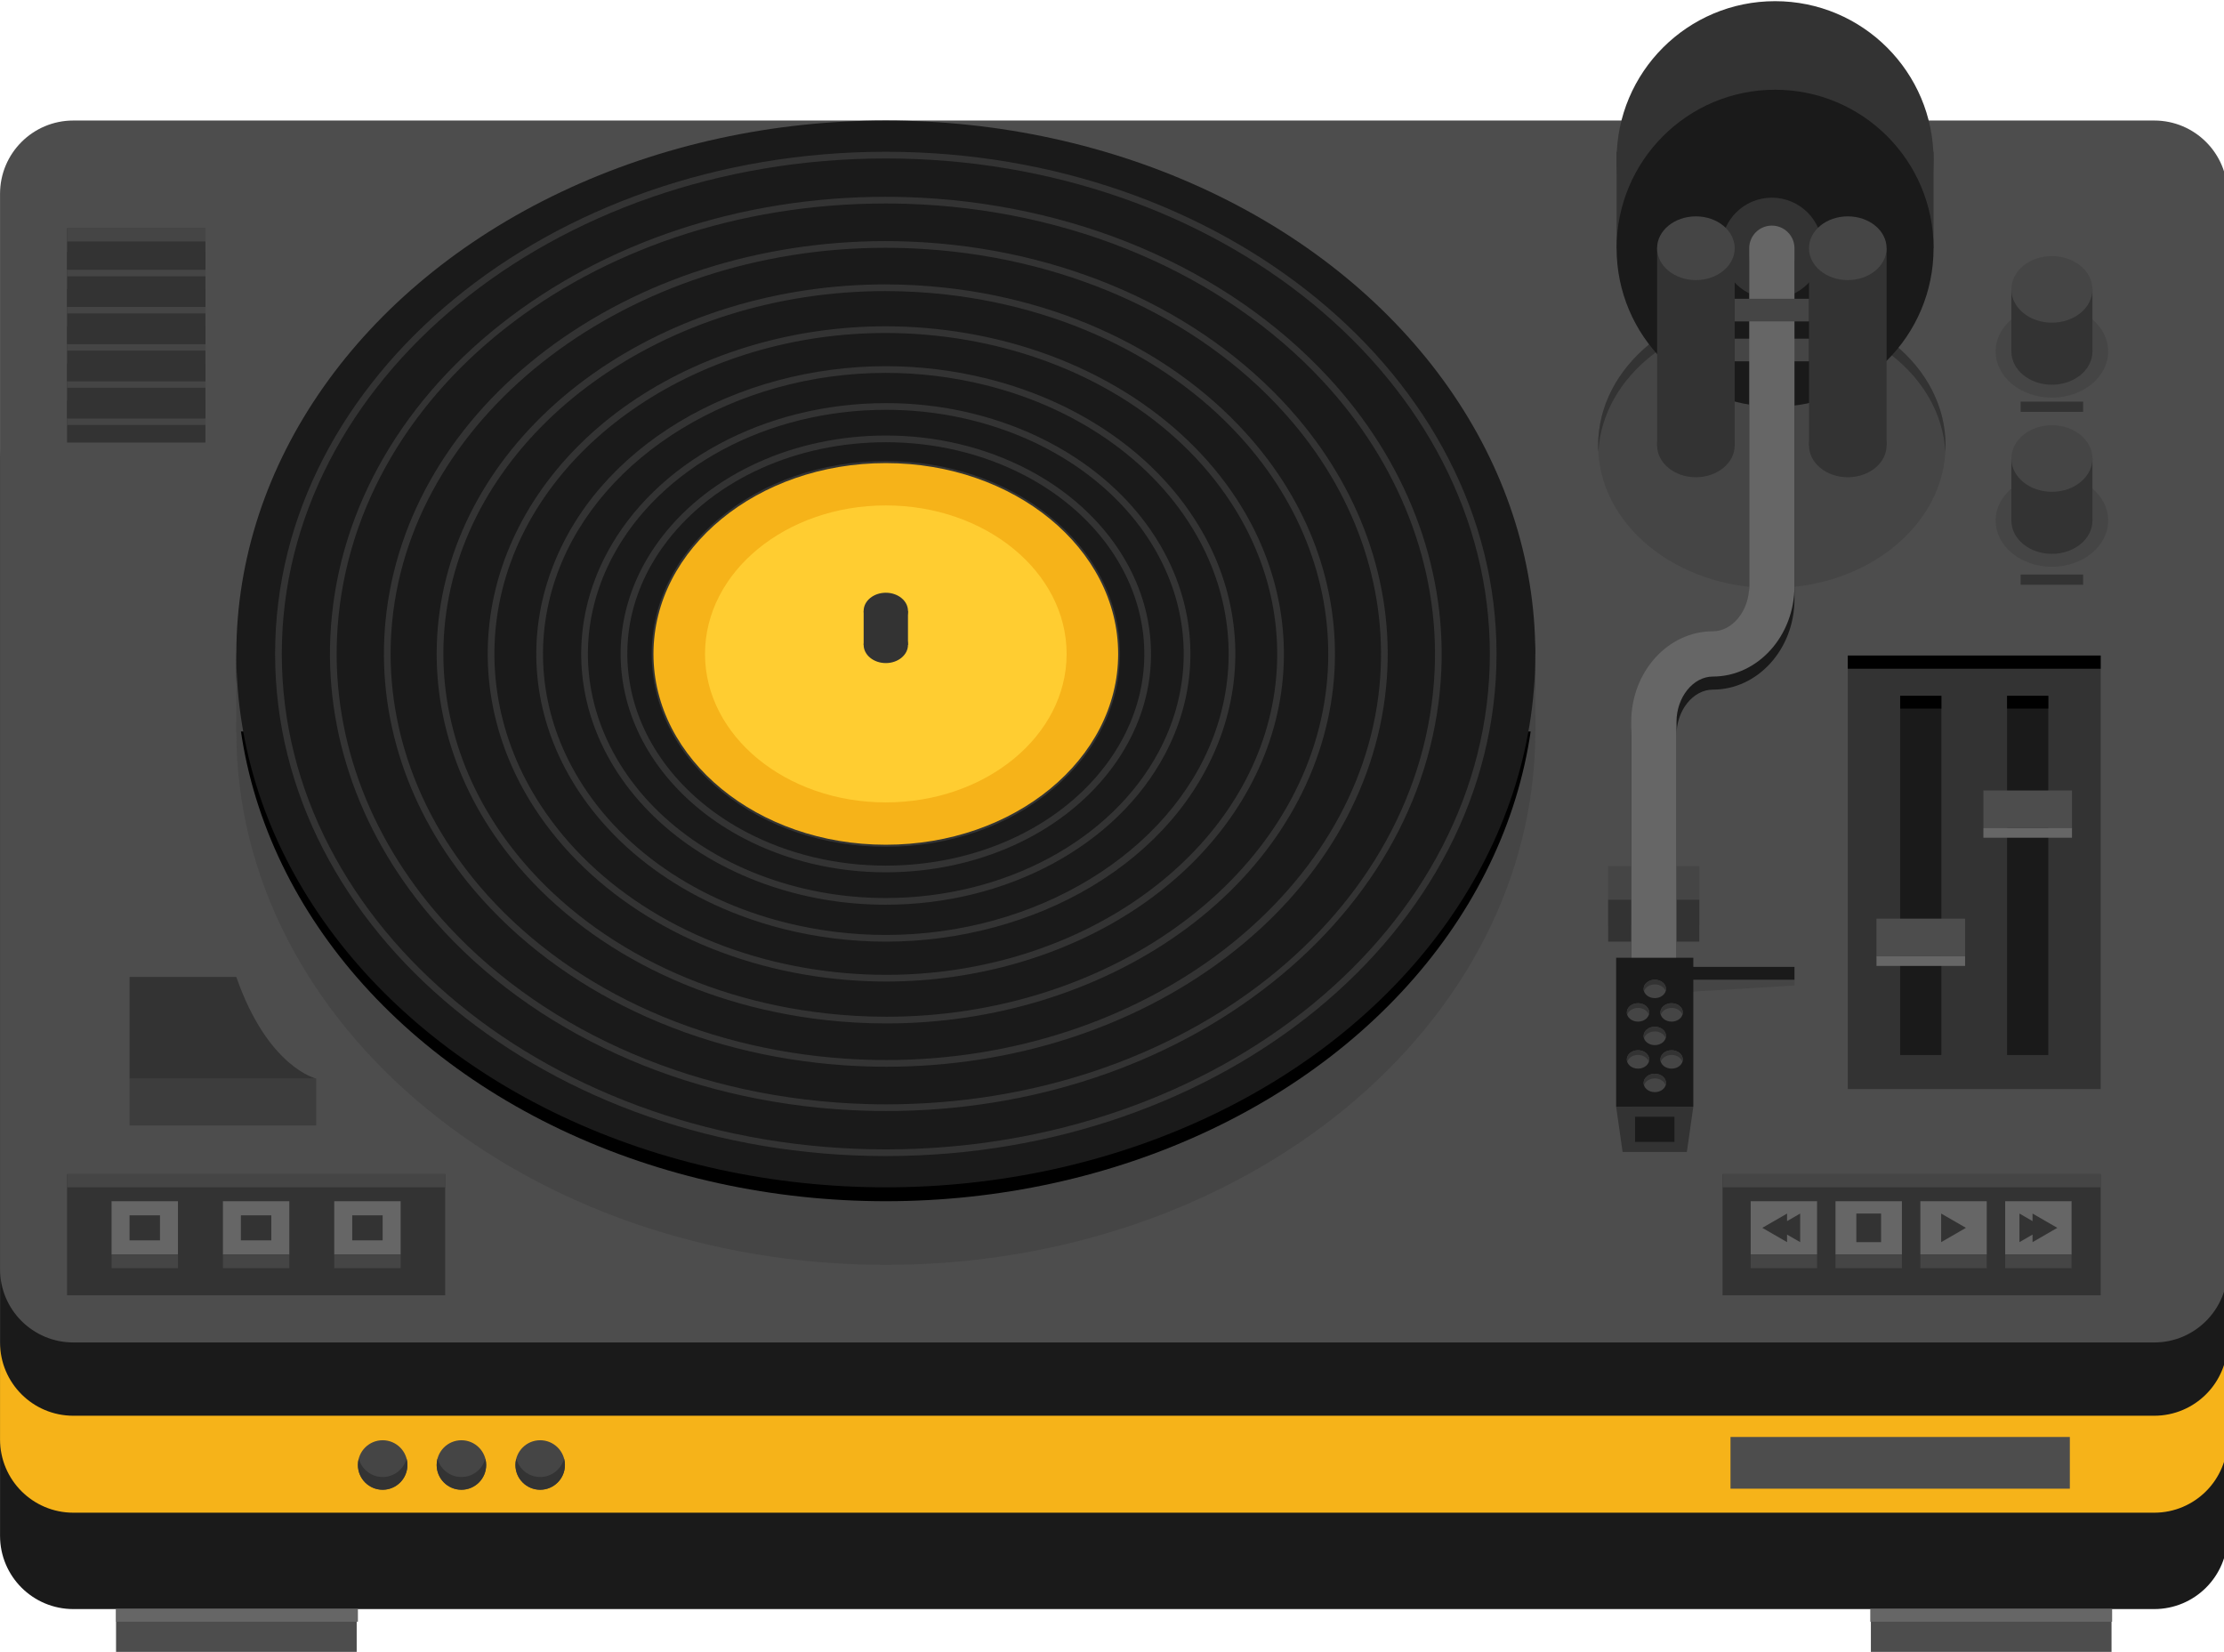 <?xml version="1.0" encoding="UTF-8" standalone="no"?>
<svg
   xmlns:dc="http://purl.org/dc/elements/1.1/"
   xmlns:cc="http://creativecommons.org/ns#"
   xmlns:rdf="http://www.w3.org/1999/02/22-rdf-syntax-ns#"
   xmlns:svg="http://www.w3.org/2000/svg"
   xmlns="http://www.w3.org/2000/svg"
   xmlns:sodipodi="http://sodipodi.sourceforge.net/DTD/sodipodi-0.dtd"
   xmlns:inkscape="http://www.inkscape.org/namespaces/inkscape"
   width="276.983mm"
   height="205.73mm"
   viewBox="0 0 276.983 205.73"
   version="1.1"
   id="svg8"
   inkscape:version="1.0.1 (3bc2e813f5, 2020-09-07)"
   sodipodi:docname="turntable2.svg">
  <defs
     id="defs2" />
  <sodipodi:namedview
     id="base"
     pagecolor="#ffffff"
     bordercolor="#666666"
     borderopacity="1.0"
     inkscape:pageopacity="0.0"
     inkscape:pageshadow="2"
     inkscape:zoom="0.35"
     inkscape:cx="697.71821"
     inkscape:cy="951.63816"
     inkscape:document-units="mm"
     inkscape:current-layer="layer1"
     inkscape:document-rotation="0"
     showgrid="false"
     fit-margin-top="0"
     fit-margin-left="0"
     fit-margin-right="0"
     fit-margin-bottom="0"
     inkscape:window-width="1346"
     inkscape:window-height="1040"
     inkscape:window-x="130"
     inkscape:window-y="0"
     inkscape:window-maximized="0" />
  <g
     inkscape:label="Layer 1"
     inkscape:groupmode="layer"
     id="layer1"
     transform="translate(78.771,103.621)">
    <g
       id="g1159"
       transform="matrix(0.265,0,0,0.265,-81.787,-196.315)">
	<g
   id="g1157">
		<path
   display="none"
   fill="#e6e6e6"
   d="m 1069.659,1118.03 c 0,19.438 -15.76,35.193 -35.195,35.193 H 35.193 C 15.757,1153.224 0,1137.468 0,1118.03 V 601.649 c 0,-19.438 15.757,-35.194 35.193,-35.194 h 999.27 c 19.436,0 35.195,15.756 35.195,35.194 v 516.381 z"
   id="path833" />

		<path
   display="none"
   fill="#dedede"
   d="m 1055.581,1105.903 c 0,18.926 -15.342,34.268 -34.268,34.268 H 48.345 c -18.926,0 -34.268,-15.342 -34.268,-34.268 V 603.115 c 0,-18.927 15.342,-34.269 34.268,-34.269 h 972.968 c 18.926,0 34.268,15.342 34.268,34.269 z"
   id="path835" />

		<path
   fill="#1a1a1a"
   d="m 1058.262,1071.558 c 0,19.021 -15.424,34.445 -34.444,34.445 H 45.841 c -19.022,0 -34.444,-15.424 -34.444,-34.445 V 566.181 c 0,-19.024 15.422,-34.444 34.444,-34.444 h 977.977 c 19.021,0 34.444,15.42 34.444,34.444 z"
   id="path837" />

		<path
   fill="#f6b319"
   d="M 1023.818,1015.14 H 45.841 c -19.022,0 -34.444,-15.42 -34.444,-34.441 v 45.566 c 0,19.021 15.422,34.441 34.444,34.441 h 977.977 c 19.021,0 34.444,-15.42 34.444,-34.441 v -45.566 c 0,19.021 -15.424,34.441 -34.444,34.441 z"
   id="path839" />

		<path
   fill="#4d4d4d"
   d="m 1058.262,946.253 c 0,19.021 -15.424,34.445 -34.444,34.445 H 45.841 c -19.022,0 -34.444,-15.424 -34.444,-34.445 V 440.875 c 0,-19.023 15.422,-34.444 34.444,-34.444 h 977.977 c 19.021,0 34.444,15.421 34.444,34.444 z"
   id="path841" />

		<path
   fill="#454545"
   d="m 122.448,693.567 c 0,-138.448 136.662,-250.683 305.241,-250.683 168.581,0 305.244,112.235 305.244,250.683 0,138.444 -136.663,250.674 -305.244,250.674 -168.579,0 -305.241,-112.23 -305.241,-250.674 z"
   id="path843" />

		<ellipse
   cx="427.691"
   cy="663.643"
   rx="305.242"
   ry="250.682"
   id="ellipse845" />

		<rect
   x="122.448"
   y="657.112"
   fill="#454545"
   width="610.485"
   height="36.455"
   id="rect847" />

		<ellipse
   fill="#1a1a1a"
   cx="427.691"
   cy="657.112"
   rx="305.242"
   ry="250.681"
   id="ellipse849" />

		<g
   id="g895">
			<g
   id="g853">
				<path
   fill="#333333"
   d="m 427.689,893.106 c -158.265,0 -287.021,-105.865 -287.021,-235.995 0,-130.13 128.756,-235.999 287.021,-235.999 158.266,0 287.024,105.869 287.024,235.999 0,130.13 -128.757,235.995 -287.024,235.995 z m 0,-468.846 c -156.528,0 -283.874,104.457 -283.874,232.852 0,128.395 127.346,232.85 283.874,232.85 156.53,0 283.875,-104.455 283.875,-232.85 0,-128.395 -127.345,-232.852 -283.875,-232.852 z"
   id="path851" />

			</g>

			<g
   id="g857">
				<path
   fill="#333333"
   d="m 427.858,871.94 c -3.201,0 -6.448,-0.047 -9.656,-0.146 -78.361,-2.34 -150.621,-33.104 -198.253,-84.4 C 183.36,747.983 164.42,698.938 166.62,649.29 c 2.48,-56.012 30.902,-108.241 80.028,-147.063 48.919,-38.657 113.154,-59.946 180.872,-59.946 3.2,0 6.449,0.048 9.656,0.144 78.363,2.341 150.623,33.105 198.251,84.402 36.592,39.411 55.533,88.457 53.332,138.107 -2.479,56.014 -30.901,108.241 -80.029,147.061 -48.919,38.656 -113.153,59.945 -180.872,59.945 z m -0.337,-426.513 c -139.471,0 -252.691,89.608 -257.758,204.001 -2.161,48.8 16.48,97.037 52.494,135.826 47.059,50.68 118.512,81.08 196.041,83.396 3.176,0.094 6.393,0.145 9.561,0.145 139.469,0 252.694,-89.607 257.761,-204 2.159,-48.802 -16.48,-97.04 -52.496,-135.828 -47.059,-50.684 -118.513,-81.082 -196.042,-83.397 -3.175,-0.094 -6.392,-0.143 -9.561,-0.143 z"
   id="path855" />

			</g>

			<g
   id="g861">
				<path
   fill="#333333"
   d="m 427.948,851.122 c -6.379,0 -12.852,-0.217 -19.242,-0.641 -70.479,-4.68 -134.115,-34.746 -174.593,-82.492 -31.194,-36.797 -45.946,-81.735 -41.536,-126.537 4.816,-48.941 31.688,-94.158 75.66,-127.313 43.653,-32.913 100.186,-51.039 159.194,-51.039 6.379,0 12.852,0.215 19.241,0.64 70.479,4.678 134.12,34.744 174.593,82.49 31.198,36.799 45.95,81.738 41.538,126.54 -4.817,48.941 -31.686,94.157 -75.659,127.311 -43.653,32.914 -100.188,51.041 -159.196,51.041 z m -0.517,-384.875 c -120.251,0 -222.035,77.096 -231.725,175.514 -4.324,43.947 10.168,88.052 40.807,124.195 39.931,47.098 102.768,76.762 172.401,81.385 6.321,0.418 12.726,0.633 19.034,0.633 120.253,0 222.038,-77.092 231.726,-175.512 4.324,-43.947 -10.167,-88.053 -40.809,-124.197 -39.93,-47.099 -102.767,-76.763 -172.401,-81.386 -6.32,-0.42 -12.725,-0.632 -19.033,-0.632 z"
   id="path859" />

			</g>

			<g
   id="g865">
				<path
   fill="#333333"
   d="m 427.954,830.772 c -9.551,0 -19.226,-0.543 -28.758,-1.607 -62.511,-7.004 -117.487,-36.318 -150.832,-80.426 -25.88,-34.232 -36.473,-75.125 -29.824,-115.142 6.959,-41.891 32.174,-80.171 71.004,-107.791 38.402,-27.315 87.368,-42.358 137.881,-42.358 9.551,0 19.227,0.542 28.758,1.61 62.512,7.003 117.487,36.316 150.835,80.425 25.879,34.232 36.471,75.124 29.822,115.143 -6.957,41.891 -32.172,80.172 -71.002,107.792 -38.401,27.311 -87.37,42.354 -137.884,42.354 z m -0.529,-344.178 c -103.346,0 -191.813,63.42 -205.781,147.52 -6.504,39.157 3.876,79.192 29.229,112.729 32.827,43.422 87.017,72.288 148.674,79.194 9.415,1.057 18.974,1.59 28.407,1.59 103.349,0 191.818,-63.416 205.783,-147.516 6.506,-39.159 -3.873,-79.192 -29.23,-112.732 -32.826,-43.422 -87.016,-72.287 -148.673,-79.195 -9.417,-1.055 -18.976,-1.59 -28.409,-1.59 z"
   id="path863" />

			</g>

			<g
   id="g869">
				<path
   fill="#333333"
   d="m 427.878,811.081 c -12.756,0 -25.611,-1.09 -38.211,-3.242 -54.434,-9.291 -100.714,-37.768 -126.975,-78.125 -20.661,-31.746 -27.115,-68.678 -18.178,-103.997 8.828,-34.875 32.246,-66.337 65.943,-88.596 33.175,-21.913 74.741,-33.981 117.043,-33.981 12.755,0 25.611,1.09 38.213,3.242 54.434,9.292 100.716,37.767 126.976,78.125 20.658,31.749 27.113,68.682 18.175,104 -8.829,34.875 -32.245,66.338 -65.944,88.596 -33.173,21.91 -74.739,33.978 -117.042,33.978 z m -0.377,-304.796 c -86.631,0 -162.305,50.552 -179.936,120.203 -8.721,34.458 -2.412,70.506 17.764,101.51 25.784,39.625 71.296,67.598 124.865,76.743 12.428,2.121 25.105,3.195 37.684,3.195 86.634,0 162.308,-50.553 179.937,-120.202 8.722,-34.458 2.412,-70.511 -17.764,-101.514 -25.783,-39.623 -71.297,-67.594 -124.867,-76.738 -12.427,-2.122 -25.105,-3.197 -37.683,-3.197 z"
   id="path867" />

			</g>

			<g
   id="g873">
				<path
   fill="#333333"
   d="m 427.75,792.333 c -16.077,0 -32.104,-1.961 -47.638,-5.83 -46.211,-11.504 -83.779,-39.014 -103.068,-75.475 -15.551,-29.395 -17.869,-62.5 -6.529,-93.222 10.457,-28.329 31.308,-52.496 60.297,-69.887 27.984,-16.785 62.367,-26.03 96.818,-26.03 16.077,0 32.105,1.961 47.637,5.828 46.213,11.505 83.781,39.014 103.07,75.475 15.551,29.394 17.871,62.504 6.529,93.225 -10.457,28.328 -31.307,52.494 -60.297,69.883 -27.986,16.785 -62.369,26.033 -96.819,26.033 z m -0.12,-267.299 c -70.371,0 -133.766,38.596 -154.164,93.86 -11.026,29.872 -8.768,62.071 6.359,90.661 18.871,35.674 55.702,62.608 101.046,73.895 15.286,3.807 31.058,5.738 46.879,5.738 70.372,0 133.766,-38.6 154.165,-93.86 11.028,-29.873 8.77,-62.073 -6.357,-90.665 -18.873,-35.673 -55.703,-62.606 -101.049,-73.895 -15.286,-3.804 -31.059,-5.734 -46.879,-5.734 z"
   id="path871" />

			</g>

			<g
   id="g877">
				<path
   fill="#333333"
   d="m 427.616,774.979 c -19.688,0 -38.897,-3.311 -57.096,-9.832 -37.834,-13.563 -66.719,-39.922 -79.246,-72.321 -10.545,-27.262 -8.67,-56.729 5.277,-82.968 22.803,-42.897 74.307,-70.616 131.213,-70.616 19.688,0 38.898,3.307 57.095,9.831 37.834,13.563 66.718,39.922 79.247,72.321 10.543,27.262 8.67,56.727 -5.275,82.967 -22.805,42.901 -74.309,70.618 -131.215,70.618 z m 0.149,-232.59 c -55.76,0 -106.172,27.062 -128.436,68.947 -13.512,25.421 -15.33,53.959 -5.12,80.358 12.198,31.545 40.399,57.236 77.374,70.493 17.855,6.402 36.707,9.646 56.033,9.646 55.76,0 106.172,-27.065 128.432,-68.946 13.513,-25.424 15.331,-53.96 5.125,-80.359 -12.2,-31.546 -40.403,-57.239 -77.377,-70.494 -17.855,-6.402 -36.707,-9.645 -56.031,-9.645 z"
   id="path875" />

			</g>

			<g
   id="g881">
				<path
   fill="#333333"
   d="m 427.573,759.747 c -23.607,0 -46.67,-5.531 -66.688,-15.999 -29.346,-15.34 -49.703,-40.309 -55.856,-68.504 -5.558,-25.48 0.698,-51.535 17.618,-73.363 23.012,-29.688 62.322,-47.409 105.16,-47.409 23.608,0 46.669,5.532 66.688,15.998 29.346,15.341 49.703,40.311 55.857,68.504 5.557,25.481 -0.697,51.536 -17.62,73.366 -23.01,29.684 -62.32,47.407 -105.159,47.407 z m 0.235,-202.128 c -41.871,0 -80.256,17.267 -102.674,46.189 -16.342,21.08 -22.387,46.211 -17.029,70.764 5.951,27.283 25.721,51.48 54.237,66.389 19.573,10.233 42.13,15.641 65.231,15.641 41.871,0 80.255,-17.268 102.674,-46.188 16.337,-21.082 22.388,-46.215 17.031,-70.769 -5.953,-27.282 -25.724,-51.479 -54.24,-66.386 -19.572,-10.233 -42.128,-15.64 -65.23,-15.64 z"
   id="path879" />

			</g>

			<g
   id="g885">
				<path
   fill="#333333"
   d="m 427.681,747.754 c -28.697,0 -55.862,-9.049 -76.487,-25.48 -21.257,-16.934 -33.163,-39.682 -33.526,-64.051 -0.362,-24.169 10.705,-47.014 31.156,-64.331 20.891,-17.687 48.904,-27.426 78.878,-27.426 28.697,0 55.86,9.048 76.485,25.479 21.257,16.933 33.164,39.681 33.527,64.051 0.361,24.169 -10.703,47.017 -31.158,64.332 -20.89,17.686 -48.903,27.426 -78.875,27.426 z m 0.02,-178.144 c -29.229,0 -56.522,9.478 -76.845,26.682 -19.721,16.696 -30.391,38.674 -30.044,61.882 0.349,23.412 11.834,45.303 32.341,61.639 20.069,15.99 46.539,24.795 74.527,24.795 29.229,0 56.521,-9.475 76.841,-26.68 19.724,-16.697 30.393,-38.672 30.047,-61.883 -0.35,-23.412 -11.833,-45.302 -32.341,-61.639 -20.072,-15.988 -46.538,-24.796 -74.526,-24.796 z"
   id="path883" />

			</g>

			<g
   id="g889">
				<path
   fill="#333333"
   d="m 427.786,740.454 c -35.518,0 -67.785,-14.873 -86.314,-39.783 -13.283,-17.855 -17.91,-39.004 -13.031,-59.55 5.443,-22.93 22.444,-43.045 46.643,-55.186 15.868,-7.961 34.027,-12.168 52.513,-12.168 35.517,0 67.784,14.872 86.313,39.782 13.283,17.856 17.911,39.004 13.033,59.549 -5.446,22.934 -22.449,43.047 -46.648,55.189 -15.866,7.96 -34.023,12.167 -52.509,12.167 z m -0.19,-163.542 c -17.999,0 -35.67,4.093 -51.103,11.835 -23.365,11.723 -39.764,31.076 -44.994,53.1 -4.658,19.626 -0.221,39.849 12.498,56.947 17.938,24.117 49.261,38.516 83.789,38.516 17.998,0 35.668,-4.092 51.099,-11.834 23.366,-11.723 39.767,-31.078 44.997,-53.102 4.659,-19.625 0.221,-39.851 -12.497,-56.947 -17.939,-24.115 -49.261,-38.515 -83.789,-38.515 z"
   id="path887" />

			</g>

			<g
   id="g893">
				<path
   fill="#333333"
   d="m 427.634,739.102 c -44.563,0 -83.971,-24.746 -95.831,-60.182 -6.266,-18.717 -4.264,-38.71 5.641,-56.293 12.354,-21.94 35.664,-38.189 63.948,-44.573 8.627,-1.947 17.494,-2.936 26.354,-2.936 44.566,0 83.973,24.749 95.833,60.181 6.265,18.72 4.264,38.709 -5.637,56.295 -12.356,21.939 -35.667,38.186 -63.956,44.572 -8.627,1.948 -17.492,2.936 -26.352,2.936 z m 0.111,-160.837 c -8.627,0 -17.259,0.962 -25.657,2.856 -27.422,6.191 -49.983,21.882 -61.905,43.049 -9.461,16.799 -11.377,35.889 -5.397,53.754 11.438,34.168 49.618,58.031 92.849,58.031 8.626,0 17.26,-0.961 25.66,-2.857 27.422,-6.191 49.984,-21.881 61.904,-43.049 9.461,-16.799 11.376,-35.887 5.396,-53.75 -11.438,-34.17 -49.617,-58.034 -92.85,-58.034 z"
   id="path891" />

			</g>

		</g>

		<ellipse
   fill="#f6b319"
   cx="427.69"
   cy="657.11"
   rx="109.197"
   ry="89.678"
   id="ellipse897" />

		<path
   fill="#ffcd31"
   d="m 342.718,657.11 c 0,-38.542 38.045,-69.785 84.972,-69.785 46.931,0 84.976,31.242 84.976,69.785 0,38.541 -38.045,69.783 -84.976,69.783 -46.927,0 -84.972,-31.242 -84.972,-69.783 z"
   id="path899" />

		<ellipse
   fill="#333333"
   cx="427.691"
   cy="652.861"
   rx="10.417"
   ry="8.555"
   id="ellipse901" />

		<rect
   x="417.274"
   y="636.91"
   fill="#333333"
   width="20.833"
   height="15.951"
   id="rect903" />

		<ellipse
   fill="#454545"
   cx="975.72"
   cy="594.441"
   rx="26.438"
   ry="21.713"
   id="ellipse905" />

		<ellipse
   fill="#333333"
   cx="427.691"
   cy="636.91"
   rx="10.417"
   ry="8.554"
   id="ellipse907" />

		<ellipse
   fill="#333333"
   cx="975.718"
   cy="594.441"
   rx="19.05"
   ry="15.644"
   id="ellipse909" />

		<rect
   x="956.668"
   y="565.277"
   fill="#333333"
   width="38.1"
   height="29.164"
   id="rect911" />

		<path
   fill="#454545"
   d="m 956.668,565.277 c 0,-8.642 8.529,-15.646 19.053,-15.646 10.521,0 19.047,7.005 19.047,15.646 0,8.638 -8.525,15.644 -19.047,15.644 -10.523,0 -19.053,-7.006 -19.053,-15.644 z"
   id="path913" />

		<ellipse
   fill="#454545"
   cx="975.72"
   cy="514.954"
   rx="26.438"
   ry="21.712"
   id="ellipse915" />

		<path
   fill="#454545"
   d="m 762.461,559.101 c 0,-37.03 36.549,-67.044 81.639,-67.044 45.092,0 81.637,30.014 81.637,67.044 0,37.026 -36.545,67.044 -81.637,67.044 -45.09,0 -81.639,-30.018 -81.639,-67.044 z"
   id="path917" />

		<path
   fill="#333333"
   d="m 844.1,498.232 c 43.83,0 79.574,28.36 81.541,63.957 0.057,-1.023 0.096,-2.053 0.096,-3.088 0,-37.03 -36.545,-67.044 -81.637,-67.044 -45.09,0 -81.639,30.014 -81.639,67.044 0,1.035 0.041,2.064 0.096,3.088 1.965,-35.597 37.715,-63.957 81.543,-63.957 z"
   id="path919" />

		<ellipse
   fill="#333333"
   cx="808.405"
   cy="559.101"
   rx="18.239"
   ry="14.977"
   id="ellipse921" />

		<ellipse
   fill="#333333"
   cx="879.793"
   cy="559.101"
   rx="18.238"
   ry="14.977"
   id="ellipse923" />

		<ellipse
   fill="#333333"
   cx="975.718"
   cy="514.954"
   rx="19.05"
   ry="15.645"
   id="ellipse925" />

		<rect
   x="956.668"
   y="485.789"
   fill="#333333"
   width="38.1"
   height="29.166"
   id="rect927" />

		<ellipse
   fill="#454545"
   cx="975.718"
   cy="485.789"
   rx="19.05"
   ry="15.645"
   id="ellipse929" />

		<circle
   fill="#333333"
   cx="845.619"
   cy="424.824"
   r="74.485"
   id="circle931" />

		<rect
   x="771.133"
   y="421.113"
   fill="#333333"
   width="148.971"
   height="45.336"
   id="rect933" />

		<circle
   fill="#1a1a1a"
   cx="845.619"
   cy="466.449"
   r="74.485"
   id="circle935" />

		<circle
   fill="#333333"
   cx="844.099"
   cy="466.449"
   r="23.755"
   id="circle937" />

		<rect
   x="790.18"
   y="466.449"
   fill="#333333"
   width="36.453"
   height="92.651"
   id="rect939" />

		<rect
   x="861.567"
   y="466.449"
   fill="#333333"
   width="36.453"
   height="92.651"
   id="rect941" />

		<rect
   x="767.173"
   y="756.804"
   fill="#454545"
   width="10.935"
   height="28.059"
   id="rect943" />

		<rect
   x="799.069"
   y="756.804"
   fill="#454545"
   width="10.934"
   height="28.059"
   id="rect945" />

		<rect
   x="767.173"
   y="772.64"
   fill="#333333"
   width="10.935"
   height="19.693"
   id="rect947" />

		<rect
   x="799.069"
   y="772.64"
   fill="#333333"
   width="10.934"
   height="19.693"
   id="rect949" />

		<g
   id="g953">
			<path
   fill="#1a1a1a"
   d="m 788.661,888.716 c -5.873,0 -10.633,-4.758 -10.633,-10.631 V 695.153 c 0,-23.451 17.203,-42.528 38.352,-42.528 9.264,0 17.088,-9.739 17.088,-21.266 V 472.593 c 0,-5.873 4.758,-10.632 10.633,-10.632 5.869,0 10.633,4.76 10.633,10.632 v 158.766 c 0,23.451 -17.207,42.53 -38.354,42.53 -9.262,0 -17.086,9.736 -17.086,21.264 v 182.932 c -10e-4,5.873 -4.764,10.631 -10.633,10.631 z"
   id="path951" />

		</g>

		<rect
   x="826.633"
   y="508.956"
   fill="#454545"
   width="34.934"
   height="10.632"
   id="rect955" />

		<polygon
   fill="#454545"
   points="804.903,809.921 854.733,809.921 854.733,812.938 804.903,815.952 "
   id="polygon957" />

		<g
   id="g961">
			<path
   fill="#666666"
   d="m 788.661,882.571 c -5.873,0 -10.633,-4.756 -10.633,-10.631 V 689.01 c 0,-23.451 17.203,-42.529 38.352,-42.529 9.264,0 17.088,-9.74 17.088,-21.265 V 466.449 c 0,-5.873 4.758,-10.632 10.633,-10.632 5.869,0 10.633,4.76 10.633,10.632 v 158.768 c 0,23.45 -17.207,42.528 -38.354,42.528 -9.262,0 -17.086,9.736 -17.086,21.266 v 182.93 c -10e-4,5.874 -4.764,10.63 -10.633,10.63 z"
   id="path959" />

		</g>

		<rect
   x="826.633"
   y="490.205"
   fill="#454545"
   width="34.934"
   height="10.632"
   id="rect963" />

		<rect
   x="770.92"
   y="799.909"
   fill="#1a1a1a"
   width="36.275"
   height="69.967"
   id="rect965" />

		<polygon
   fill="#333333"
   points="770.92,869.876 807.196,869.876 804.159,891.196 773.958,891.196 "
   id="polygon967" />

		<g
   id="g981">
			<g
   id="g973">
				<ellipse
   fill="#454545"
   cx="796.99"
   cy="825.597"
   rx="5.263"
   ry="4.322"
   id="ellipse969" />

				<path
   fill="#333333"
   d="m 796.991,823.476 c 2.441,0 4.488,1.367 5.082,3.221 0.115,-0.354 0.18,-0.721 0.18,-1.1 0,-2.389 -2.355,-4.322 -5.262,-4.322 -2.907,0 -5.264,1.934 -5.264,4.322 0,0.379 0.068,0.746 0.182,1.1 0.591,-1.854 2.639,-3.221 5.082,-3.221 z"
   id="path971" />

			</g>

			<g
   id="g979">
				<ellipse
   fill="#454545"
   cx="781.207"
   cy="825.597"
   rx="5.263"
   ry="4.322"
   id="ellipse975" />

				<path
   fill="#333333"
   d="m 781.206,823.476 c 2.441,0 4.49,1.367 5.084,3.221 0.111,-0.354 0.18,-0.721 0.18,-1.1 0,-2.389 -2.357,-4.322 -5.264,-4.322 -2.904,0 -5.262,1.934 -5.262,4.322 0,0.379 0.066,0.746 0.18,1.1 0.593,-1.854 2.64,-3.221 5.082,-3.221 z"
   id="path977" />

			</g>

		</g>

		<g
   id="g987">
			<ellipse
   fill="#454545"
   cx="789.098"
   cy="814.55"
   rx="5.262"
   ry="4.322"
   id="ellipse983" />

			<path
   fill="#333333"
   d="m 789.098,812.429 c 2.443,0 4.49,1.367 5.082,3.221 0.113,-0.354 0.18,-0.721 0.18,-1.1 0,-2.389 -2.355,-4.322 -5.262,-4.322 -2.907,0 -5.262,1.934 -5.262,4.322 0,0.379 0.065,0.746 0.178,1.1 0.594,-1.854 2.645,-3.221 5.084,-3.221 z"
   id="path985" />

		</g>

		<g
   id="g993">
			<path
   fill="#454545"
   d="m 783.836,858.739 c 0,-2.387 2.355,-4.318 5.262,-4.318 2.907,0 5.262,1.932 5.262,4.318 0,2.389 -2.355,4.322 -5.262,4.322 -2.907,0 -5.262,-1.933 -5.262,-4.322 z"
   id="path989" />

			<path
   fill="#333333"
   d="m 789.098,856.62 c 2.443,0 4.49,1.369 5.082,3.221 0.113,-0.352 0.18,-0.719 0.18,-1.102 0,-2.387 -2.355,-4.318 -5.262,-4.318 -2.907,0 -5.262,1.932 -5.262,4.318 0,0.383 0.065,0.75 0.178,1.102 0.594,-1.852 2.645,-3.221 5.084,-3.221 z"
   id="path991" />

		</g>

		<g
   id="g1007">
			<g
   id="g999">
				<path
   fill="#454545"
   d="m 791.727,847.69 c 0,-2.385 2.357,-4.318 5.264,-4.318 2.907,0 5.262,1.934 5.262,4.318 0,2.389 -2.355,4.324 -5.262,4.324 -2.907,0 -5.264,-1.935 -5.264,-4.324 z"
   id="path995" />

				<path
   fill="#333333"
   d="m 796.991,845.573 c 2.441,0 4.488,1.367 5.082,3.219 0.115,-0.35 0.18,-0.717 0.18,-1.102 0,-2.385 -2.355,-4.318 -5.262,-4.318 -2.907,0 -5.264,1.934 -5.264,4.318 0,0.385 0.068,0.752 0.182,1.102 0.591,-1.852 2.639,-3.219 5.082,-3.219 z"
   id="path997" />

			</g>

			<g
   id="g1005">
				<path
   fill="#454545"
   d="m 775.944,847.69 c 0,-2.385 2.357,-4.318 5.262,-4.318 2.906,0 5.264,1.934 5.264,4.318 0,2.389 -2.357,4.324 -5.264,4.324 -2.905,10e-4 -5.262,-1.935 -5.262,-4.324 z"
   id="path1001" />

				<path
   fill="#333333"
   d="m 781.206,845.573 c 2.441,0 4.49,1.367 5.084,3.219 0.111,-0.35 0.18,-0.717 0.18,-1.102 0,-2.385 -2.357,-4.318 -5.264,-4.318 -2.904,0 -5.262,1.934 -5.262,4.318 0,0.385 0.066,0.752 0.18,1.102 0.593,-1.852 2.64,-3.219 5.082,-3.219 z"
   id="path1003" />

			</g>

		</g>

		<g
   id="g1013">
			<path
   fill="#454545"
   d="m 783.836,836.644 c 0,-2.385 2.355,-4.318 5.262,-4.318 2.907,0 5.262,1.934 5.262,4.318 0,2.389 -2.355,4.324 -5.262,4.324 -2.907,0 -5.262,-1.936 -5.262,-4.324 z"
   id="path1009" />

			<path
   fill="#333333"
   d="m 789.098,834.526 c 2.443,0 4.49,1.367 5.082,3.219 0.113,-0.352 0.18,-0.719 0.18,-1.102 0,-2.385 -2.355,-4.318 -5.262,-4.318 -2.907,0 -5.262,1.934 -5.262,4.318 0,0.383 0.065,0.75 0.178,1.102 0.594,-1.851 2.645,-3.219 5.084,-3.219 z"
   id="path1011" />

		</g>

		<rect
   x="804.903"
   y="804.198"
   fill="#1a1a1a"
   width="49.83"
   height="6.029"
   id="rect1015" />

		<rect
   x="42.889"
   y="901.587"
   fill="#333333"
   width="177.708"
   height="56.959"
   id="rect1017" />

		<rect
   x="42.889"
   y="901.587"
   fill="#454545"
   width="177.708"
   height="6.201"
   id="rect1019" />

		<rect
   x="63.819"
   y="914.321"
   fill="#666666"
   width="31.197"
   height="25.033"
   id="rect1021" />

		<rect
   x="63.819"
   y="939.354"
   fill="#454545"
   width="31.197"
   height="6.459"
   id="rect1023" />

		<rect
   x="116.144"
   y="914.321"
   fill="#666666"
   width="31.199"
   height="25.033"
   id="rect1025" />

		<rect
   x="116.144"
   y="939.354"
   fill="#454545"
   width="31.199"
   height="6.459"
   id="rect1027" />

		<rect
   x="168.47"
   y="914.321"
   fill="#666666"
   width="31.199"
   height="25.033"
   id="rect1029" />

		<rect
   x="168.47"
   y="939.354"
   fill="#454545"
   width="31.199"
   height="6.459"
   id="rect1031" />

		<rect
   x="820.936"
   y="901.587"
   fill="#333333"
   width="177.709"
   height="56.959"
   id="rect1033" />

		<rect
   x="820.936"
   y="901.587"
   fill="#454545"
   width="177.709"
   height="6.201"
   id="rect1035" />

		<rect
   x="879.793"
   y="657.872"
   fill="#333333"
   width="118.852"
   height="203.754"
   id="rect1037" />

		<rect
   x="879.793"
   y="657.872"
   width="118.852"
   height="6.201"
   id="rect1039" />

		<rect
   x="834.153"
   y="914.321"
   fill="#666666"
   width="31.199"
   height="25.033"
   id="rect1041" />

		<rect
   x="834.153"
   y="939.354"
   fill="#454545"
   width="31.199"
   height="6.459"
   id="rect1043" />

		<rect
   x="874.024"
   y="914.321"
   fill="#666666"
   width="31.199"
   height="25.033"
   id="rect1045" />

		<rect
   x="874.024"
   y="939.354"
   fill="#454545"
   width="31.199"
   height="6.459"
   id="rect1047" />

		<rect
   x="913.893"
   y="914.321"
   fill="#666666"
   width="31.199"
   height="25.033"
   id="rect1049" />

		<rect
   x="913.893"
   y="939.354"
   fill="#454545"
   width="31.199"
   height="6.459"
   id="rect1051" />

		<rect
   x="953.764"
   y="914.321"
   fill="#666666"
   width="31.199"
   height="25.033"
   id="rect1053" />

		<rect
   x="953.764"
   y="939.354"
   fill="#454545"
   width="31.199"
   height="6.459"
   id="rect1055" />

		<rect
   x="72.267"
   y="856.694"
   fill="#3d3d3d"
   width="87.754"
   height="22.045"
   id="rect1057" />

		<path
   fill="#333333"
   d="M 122.448,808.937 H 72.267 v 47.758 h 87.754 c 0,-0.001 -22.739,-5.118 -37.573,-47.758 z"
   id="path1059" />

		<rect
   x="904.411"
   y="676.793"
   fill="#1a1a1a"
   width="19.365"
   height="168.819"
   id="rect1061" />

		<rect
   x="893.274"
   y="781.53"
   fill="#4d4d4d"
   width="41.643"
   height="17.658"
   id="rect1063" />

		<rect
   x="893.274"
   y="799.188"
   fill="#666666"
   width="41.643"
   height="4.557"
   id="rect1065" />

		<rect
   x="954.657"
   y="676.793"
   fill="#1a1a1a"
   width="19.367"
   height="168.819"
   id="rect1067" />

		<rect
   x="943.522"
   y="721.282"
   fill="#4d4d4d"
   width="41.641"
   height="17.658"
   id="rect1069" />

		<rect
   x="943.522"
   y="738.94"
   fill="#666666"
   width="41.641"
   height="4.555"
   id="rect1071" />

		<rect
   x="904.411"
   y="676.793"
   width="19.365"
   height="6.01"
   id="rect1073" />

		<rect
   x="954.661"
   y="676.793"
   width="19.365"
   height="6.01"
   id="rect1075" />

		<g
   id="g1101">
			<rect
   x="42.889"
   y="457.091"
   fill="#333333"
   width="65.06"
   height="100.693"
   id="rect1077" />

			<rect
   x="42.889"
   y="457.091"
   fill="#454545"
   width="65.06"
   height="6.201"
   id="rect1079" />

			<rect
   x="42.889"
   y="476.523"
   fill="#454545"
   width="65.06"
   height="3.101"
   id="rect1081" />

			<rect
   x="42.889"
   y="468.169"
   fill="#333333"
   width="65.06"
   height="8.354"
   id="rect1083" />

			<rect
   x="42.889"
   y="493.99"
   fill="#454545"
   width="65.06"
   height="3.101"
   id="rect1085" />

			<rect
   x="42.889"
   y="485.636"
   fill="#333333"
   width="65.06"
   height="8.354"
   id="rect1087" />

			<rect
   x="42.889"
   y="511.458"
   fill="#454545"
   width="65.06"
   height="3.1"
   id="rect1089" />

			<rect
   x="42.889"
   y="503.104"
   fill="#333333"
   width="65.06"
   height="8.354"
   id="rect1091" />

			<rect
   x="42.889"
   y="528.924"
   fill="#454545"
   width="65.06"
   height="3.101"
   id="rect1093" />

			<rect
   x="42.889"
   y="520.57"
   fill="#333333"
   width="65.06"
   height="8.354"
   id="rect1095" />

			<rect
   x="42.889"
   y="546.392"
   fill="#454545"
   width="65.06"
   height="3.1"
   id="rect1097" />

			<rect
   x="42.889"
   y="538.038"
   fill="#333333"
   width="65.06"
   height="8.354"
   id="rect1099" />

		</g>

		<rect
   x="779.799"
   y="874.628"
   fill="#1a1a1a"
   width="18.518"
   height="11.818"
   id="rect1103" />

		<rect
   x="961.036"
   y="538.529"
   fill="#333333"
   width="29.366"
   height="4.81"
   id="rect1105" />

		<rect
   x="961.036"
   y="619.791"
   fill="#333333"
   width="29.366"
   height="4.809"
   id="rect1107" />

		<polygon
   fill="#333333"
   points="923.674,920.12 935.309,926.837 923.674,933.556 "
   id="polygon1109" />

		<polygon
   fill="#333333"
   points="966.622,933.556 978.26,926.837 966.622,920.12 966.622,923.671 960.469,920.12 960.469,933.556 966.622,930.001 "
   id="polygon1111" />

		<polygon
   fill="#333333"
   points="851.252,920.12 839.616,926.837 851.252,933.556 851.252,930.001 857.409,933.556 857.409,920.12 851.252,923.671 "
   id="polygon1113" />

		<rect
   x="883.805"
   y="920.12"
   fill="#333333"
   width="11.633"
   height="13.436"
   id="rect1115" />

		<rect
   x="72.267"
   y="920.954"
   fill="#333333"
   width="14.302"
   height="11.768"
   id="rect1117" />

		<rect
   x="124.592"
   y="920.954"
   fill="#333333"
   width="14.302"
   height="11.768"
   id="rect1119" />

		<rect
   x="176.917"
   y="920.954"
   fill="#333333"
   width="14.303"
   height="11.768"
   id="rect1121" />

		<ellipse
   fill="#454545"
   cx="808.405"
   cy="466.449"
   rx="18.239"
   ry="14.977"
   id="ellipse1123" />

		<ellipse
   fill="#454545"
   cx="879.793"
   cy="466.449"
   rx="18.238"
   ry="14.977"
   id="ellipse1125" />

		<rect
   x="824.668"
   y="1025.122"
   fill="#4d4d4d"
   width="159.483"
   height="24.303"
   id="rect1127" />

		<g
   id="g1133">
			<circle
   fill="#454545"
   cx="191.22"
   cy="1038.288"
   r="11.632"
   id="circle1129" />

			<path
   fill="#333333"
   d="m 191.22,1043.938 c -5.389,0 -9.908,-3.67 -11.23,-8.641 -0.254,0.955 -0.401,1.955 -0.401,2.99 0,6.422 5.208,11.631 11.632,11.631 6.424,0 11.632,-5.209 11.632,-11.631 0,-1.035 -0.147,-2.035 -0.401,-2.99 -1.324,4.972 -5.844,8.641 -11.232,8.641 z"
   id="path1131" />

		</g>

		<g
   id="g1139">
			<circle
   fill="#454545"
   cx="228.235"
   cy="1038.288"
   r="11.631"
   id="circle1135" />

			<path
   fill="#333333"
   d="m 228.235,1043.938 c -5.389,0 -9.908,-3.67 -11.23,-8.641 -0.254,0.955 -0.401,1.955 -0.401,2.99 0,6.422 5.207,11.631 11.632,11.631 6.424,0 11.631,-5.209 11.631,-11.631 0,-1.035 -0.147,-2.035 -0.401,-2.99 -1.322,4.972 -5.842,8.641 -11.231,8.641 z"
   id="path1137" />

		</g>

		<g
   id="g1145">
			<circle
   fill="#454545"
   cx="265.25"
   cy="1038.288"
   r="11.632"
   id="circle1141" />

			<path
   fill="#333333"
   d="m 265.25,1043.938 c -5.389,0 -9.908,-3.67 -11.229,-8.641 -0.254,0.955 -0.402,1.955 -0.402,2.99 0,6.422 5.208,11.631 11.632,11.631 6.425,0 11.632,-5.209 11.632,-11.631 0,-1.035 -0.147,-2.035 -0.401,-2.99 -1.323,4.972 -5.843,8.641 -11.232,8.641 z"
   id="path1143" />

		</g>

		<rect
   x="472.263"
   y="972.433"
   display="none"
   fill="#454545"
   width="126.49"
   height="8.266"
   id="rect1147" />

		<rect
   x="65.918"
   y="1106.003"
   fill="#4d4d4d"
   width="113.099"
   height="21.898"
   id="rect1149" />

		<rect
   x="890.641"
   y="1106.003"
   fill="#4d4d4d"
   width="113.102"
   height="21.898"
   id="rect1151" />

		<rect
   x="65.918"
   y="1106.003"
   fill="#666666"
   width="113.67"
   height="5.951"
   id="rect1153" />

		<rect
   x="890.354"
   y="1106.003"
   fill="#666666"
   width="113.67"
   height="5.951"
   id="rect1155" />

	</g>

</g>
  </g>
</svg>
